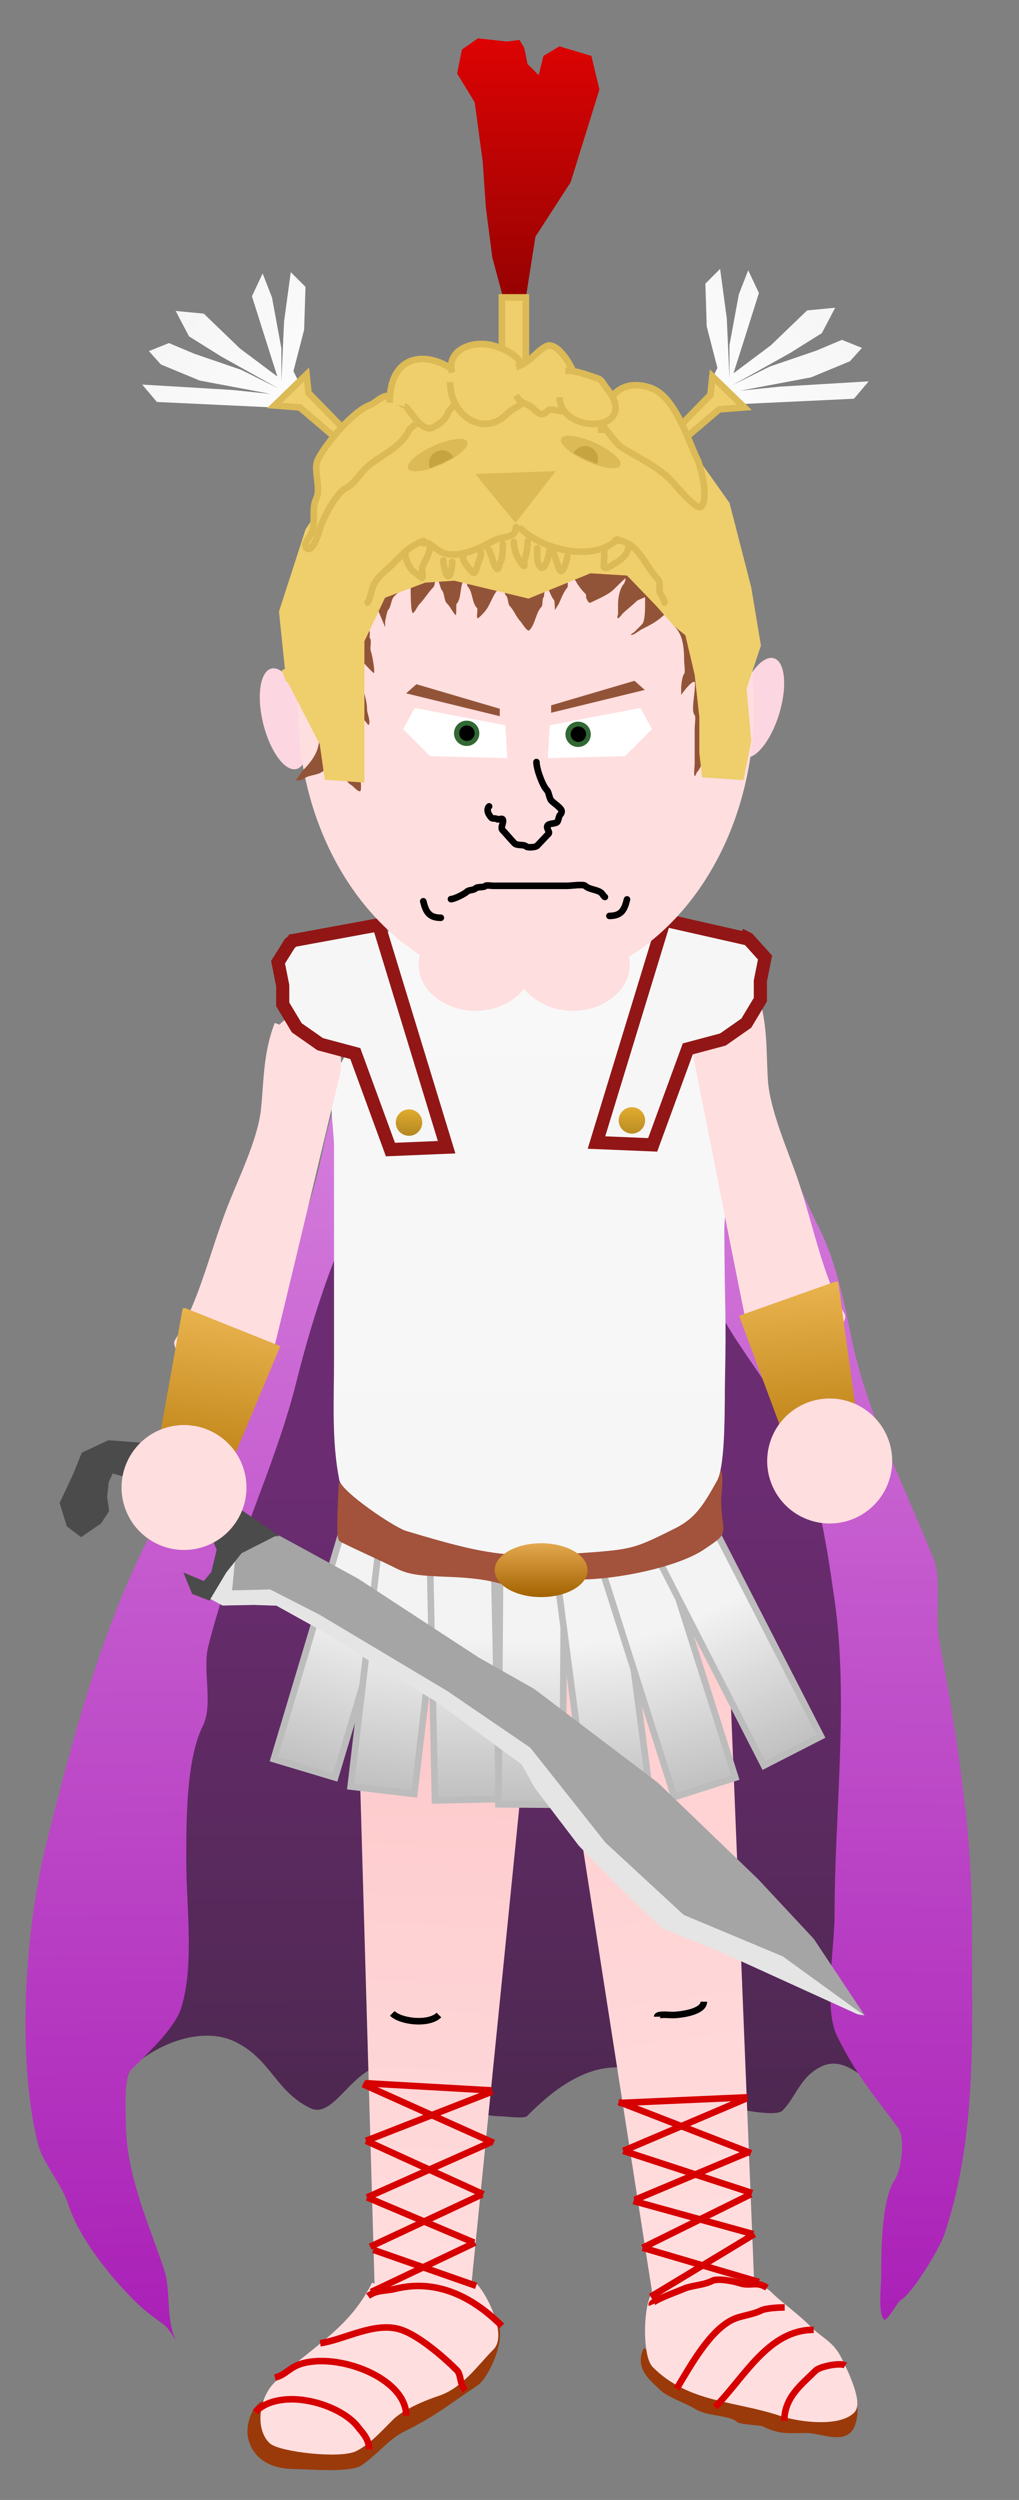 <?xml version="1.0" encoding="utf-8"?>
<svg viewBox="-221.431 -65.172 155.107 380.504" character="alexander" xmlns="http://www.w3.org/2000/svg" xmlns:bx="https://boxy-svg.com">
  <rect x="-221.431" y="-65.172" width="155.107" height="380.504" fill="#808080" stroke="none"/>
  <defs>
    <pattern id="pattern-0" x="0" y="0" width="25" height="25" patternUnits="userSpaceOnUse" viewBox="0 0 100 100">
      <rect x="0" y="0" width="50" height="100" style="fill: black;"/>
    </pattern>
    <linearGradient id="alexander-gradient-10" gradientUnits="userSpaceOnUse" x1="222.21" y1="285.992" x2="222.21" y2="394.679" gradientTransform="matrix(0.999, 0.041, -0.074, 1.815, -346.272, -438.291)">
      <stop offset="0" style="stop-color: rgb(251, 177, 180);"/>
      <stop offset="1" style="stop-color: rgb(255, 222, 223);"/>
    </linearGradient>
    <linearGradient id="alexander-gradient-14" gradientUnits="userSpaceOnUse" x1="258.504" y1="280.615" x2="258.504" y2="392.227" gradientTransform="matrix(1, 0.005, -0.009, 1.701, -371.84, -383.86)">
      <stop offset="0" style="stop-color: rgb(255, 191, 193);"/>
      <stop offset="1" style="stop-color: rgb(255, 222, 223);"/>
    </linearGradient>
    <linearGradient id="alexander-gradient-4" gradientUnits="userSpaceOnUse" x1="235.997" y1="276.307" x2="235.997" y2="284.505" gradientTransform="matrix(1, 0, 0, 1, -375.058, -106.592)">
      <stop offset="0" style="stop-color: rgb(227, 168, 78);"/>
      <stop offset="1" style="stop-color: rgb(163, 98, 0);"/>
    </linearGradient>
    <linearGradient id="alexander-gradient-12" gradientUnits="userSpaceOnUse" x1="86.912" y1="82.072" x2="86.912" y2="182.851" gradientTransform="matrix(1, 0, 0, 1.004, -227.533, -11.955)">
      <stop offset="0" style="stop-color: rgb(248, 248, 248);"/>
      <stop offset="1" style="stop-color: rgb(246, 246, 246);"/>
    </linearGradient>
    <linearGradient id="alexander-gradient-0" gradientUnits="userSpaceOnUse" x1="73.278" y1="180.424" x2="73.278" y2="217.406" gradientTransform="matrix(1, 0.018, -0.012, 0.673, 2.584, 69.842)">
      <stop offset="0" style="stop-color: rgba(243, 243, 243, 1)"/>
      <stop offset="1" style="stop-color: rgba(192, 192, 192, 1)"/>
    </linearGradient>
    <linearGradient id="alexander-gradient-1" gradientUnits="userSpaceOnUse" x1="73.278" y1="180.424" x2="73.278" y2="217.406" gradientTransform="matrix(1, 0.018, -0.012, 0.673, 2.584, 69.842)">
      <stop offset="0" style="stop-color: rgba(243, 243, 243, 1)"/>
      <stop offset="1" style="stop-color: rgba(192, 192, 192, 1)"/>
    </linearGradient>
    <linearGradient id="alexander-gradient-2" gradientUnits="userSpaceOnUse" x1="73.278" y1="180.424" x2="73.278" y2="217.406" gradientTransform="matrix(1, 0.018, -0.012, 0.673, 2.584, 69.842)">
      <stop offset="0" style="stop-color: rgba(243, 243, 243, 1)"/>
      <stop offset="1" style="stop-color: rgba(192, 192, 192, 1)"/>
    </linearGradient>
    <linearGradient id="alexander-gradient-3" gradientUnits="userSpaceOnUse" x1="73.278" y1="180.424" x2="73.278" y2="217.406" gradientTransform="matrix(1, 0.018, -0.012, 0.673, 2.584, 69.842)">
      <stop offset="0" style="stop-color: rgba(243, 243, 243, 1)"/>
      <stop offset="1" style="stop-color: rgba(192, 192, 192, 1)"/>
    </linearGradient>
    <linearGradient id="alexander-gradient-5" gradientUnits="userSpaceOnUse" x1="73.278" y1="180.424" x2="73.278" y2="217.406" gradientTransform="matrix(1, 0.018, -0.012, 0.673, 2.584, 69.842)">
      <stop offset="0" style="stop-color: rgba(243, 243, 243, 1)"/>
      <stop offset="1" style="stop-color: rgba(192, 192, 192, 1)"/>
    </linearGradient>
    <linearGradient id="alexander-gradient-6" gradientUnits="userSpaceOnUse" x1="73.278" y1="180.424" x2="73.278" y2="217.406" gradientTransform="matrix(1, 0.018, -0.012, 0.673, 2.584, 69.842)">
      <stop offset="0" style="stop-color: rgba(243, 243, 243, 1)"/>
      <stop offset="1" style="stop-color: rgba(192, 192, 192, 1)"/>
    </linearGradient>
    <linearGradient id="alexander-gradient-7" gradientUnits="userSpaceOnUse" x1="73.278" y1="180.424" x2="73.278" y2="217.406" gradientTransform="matrix(1, 0.018, -0.012, 0.673, 2.584, 69.842)">
      <stop offset="0" style="stop-color: rgba(243, 243, 243, 1)"/>
      <stop offset="1" style="stop-color: rgba(192, 192, 192, 1)"/>
    </linearGradient>
    <linearGradient id="alexander-gradient-8" gradientUnits="userSpaceOnUse" x1="40.173" y1="-12.444" x2="40.173" y2="8.132" gradientTransform="matrix(0.683, -0.73, 0.762, 0.713, -212.441, 17.722)">
      <stop offset="0" style="stop-color: rgba(245, 245, 245, 1)"/>
      <stop offset="1" style="stop-color: rgb(251, 251, 251);"/>
    </linearGradient>
    <linearGradient id="alexander-gradient-9" gradientUnits="userSpaceOnUse" x1="40.173" y1="-12.444" x2="40.173" y2="8.132" gradientTransform="matrix(0.683, 0.73, 0.762, -0.713, -126.716, -45.141)">
      <stop offset="0" style="stop-color: rgba(245, 245, 245, 1)"/>
      <stop offset="1" style="stop-color: rgb(251, 251, 251);"/>
    </linearGradient>
    <linearGradient id="alexander-gradient-11" gradientUnits="userSpaceOnUse" x1="-159.176" y1="103.678" x2="-159.176" y2="107.702" gradientTransform="matrix(1, 0.026, -0.044, 1.723, 4.534, -70.824)">
      <stop offset="0" style="stop-color: rgba(224, 171, 47, 1)"/>
      <stop offset="1" style="stop-color: rgba(147, 109, 22, 1)"/>
    </linearGradient>
    <linearGradient id="alexander-gradient-13" gradientUnits="userSpaceOnUse" x1="-125.244" y1="103.347" x2="-125.244" y2="107.371" gradientTransform="matrix(1, 0, 0, 2.003, 0, -103.625)">
      <stop offset="0" style="stop-color: rgba(224, 171, 47, 1)"/>
      <stop offset="1" style="stop-color: rgba(147, 109, 22, 1)"/>
    </linearGradient>
    <linearGradient id="alexander-gradient-15" gradientUnits="userSpaceOnUse" x1="-141.021" y1="-59.337" x2="-141.021" y2="-19.665" gradientTransform="matrix(1, 0, 0, 1.432, 0, 25.623)">
      <stop offset="0" style="stop-color: rgba(221, 3, 3, 1)"/>
      <stop offset="1" style="stop-color: rgba(120, 2, 2, 1)"/>
    </linearGradient>
    <linearGradient id="alexander-gradient-16" gradientUnits="userSpaceOnUse" x1="173.043" y1="239.799" x2="173.043" y2="264.733" gradientTransform="matrix(0.937, 0.348, -0.345, 0.928, 95.321, -42.119)">
      <stop offset="0" style="stop-color: rgba(234, 180, 79, 1)"/>
      <stop offset="1" style="stop-color: rgba(189, 130, 22, 1)"/>
    </linearGradient>
    <linearGradient id="alexander-gradient-18" gradientUnits="userSpaceOnUse" x1="-95.779" y1="88.002" x2="-95.779" y2="287.902" gradientTransform="matrix(1, 0.016, -0.017, 1.04, 4.799, -10.089)">
      <stop offset="0" style="stop-color: rgb(217, 136, 224);"/>
      <stop offset="1" style="stop-color: rgba(170, 32, 183, 1)"/>
    </linearGradient>
    <linearGradient id="alexander-gradient-19" gradientUnits="userSpaceOnUse" x1="-188.112" y1="85.807" x2="-188.112" y2="290.956" gradientTransform="matrix(1, -0.015, 0.015, 1.014, -1.023, -8.667)">
      <stop offset="0" style="stop-color: rgb(217, 136, 224);"/>
      <stop offset="1" style="stop-color: rgba(170, 32, 183, 1)"/>
    </linearGradient>
    <linearGradient id="alexander-gradient-20" gradientUnits="userSpaceOnUse" x1="-145.964" y1="103.125" x2="-145.964" y2="259.433" gradientTransform="matrix(1, -0.006, 0.004, 0.652, 8.386, 90.041)">
      <stop offset="0" style="stop-color: rgba(108, 44, 114, 1)"/>
      <stop offset="1" style="stop-color: rgb(76, 40, 79);"/>
    </linearGradient>
    <linearGradient id="alexander-gradient-17" gradientUnits="userSpaceOnUse" x1="173.043" y1="239.799" x2="173.043" y2="264.733" gradientTransform="matrix(0.937, 0.348, -0.345, 0.928, 95.321, -42.119)">
      <stop offset="0" style="stop-color: rgba(234, 180, 79, 1)"/>
      <stop offset="1" style="stop-color: rgba(189, 130, 22, 1)"/>
    </linearGradient>
  </defs>
  <path d="M -205.622 257.342 C -205.622 249.962 -193.179 241.821 -185.552 245.635 C -180.136 248.343 -179.542 253.03 -174.263 255.67 C -170.089 257.756 -167.218 247.147 -160.465 249.398 C -159.369 249.763 -159.033 251.607 -157.956 252.325 C -155.17 254.182 -148.864 256.924 -145.413 256.924 C -144.637 256.924 -141.643 257.336 -141.231 256.924 C -138.043 253.735 -131.934 248.064 -124.925 249.816 C -123.388 250.2 -119.712 252.938 -118.653 253.997 C -117.377 255.273 -111.339 255.041 -109.454 255.67 C -108.413 256.017 -103.234 256.976 -102.346 256.088 C -100.236 253.978 -99.685 250.994 -96.492 249.398 C -91.546 246.925 -87.933 254.944 -84.367 253.161 C -82.241 252.098 -82.694 245.255 -82.694 243.126 C -82.694 233.629 -87.712 224.15 -87.712 214.694 C -87.712 209.109 -85.993 203.73 -83.53 198.805 C -82.124 195.993 -83.53 189.031 -83.53 185.843 C -83.53 177.545 -83.329 170.357 -86.875 163.264 C -88.511 159.992 -93.457 158.572 -94.82 154.484 C -95.634 152.042 -98.172 146.114 -100.255 144.031 C -100.858 143.428 -99.859 141.061 -100.255 140.268 C -101.318 138.142 -102.175 136.352 -102.764 133.996 C -104.411 127.407 -109.668 119.566 -114.472 114.762 C -116.015 113.219 -116.58 110.572 -119.071 109.327 C -123.069 107.328 -127.09 106.887 -131.615 105.982 C -137.711 104.762 -144.869 102.193 -151.266 103.473 C -158.975 105.015 -169.114 113.376 -173.845 118.107 C -174.37 118.632 -174.962 122.624 -175.099 122.707 C -178.176 124.553 -176.637 121.594 -178.026 122.288 C -180.202 123.376 -179.879 128.921 -180.953 131.069 C -184.345 137.852 -183.156 144.9 -185.134 152.811 C -186.661 158.917 -190.757 168.238 -193.497 173.718 C -194.73 176.184 -193.519 180.034 -194.751 182.498 C -197.458 187.912 -197.05 194.726 -199.351 200.477 C -204.23 212.677 -208.967 223.216 -208.967 236.436 C -208.967 240.559 -210.334 245.522 -207.295 248.561 C -205.354 250.503 -208.36 257.113 -206.04 259.433" style="stroke-width: 0px; fill: url(#alexander-gradient-20);"/>
  <path d="M -166.737 86.33 C -166.737 94.055 -170.582 101.374 -172.173 109.327 C -175.567 126.298 -183.781 141.165 -193.497 155.738 C -196.137 159.698 -196.899 165.052 -198.932 169.118 C -206.212 183.678 -210.319 199.194 -214.403 215.53 C -217.646 228.5 -218.9 248.134 -215.657 261.105 C -214.916 264.071 -212.163 266.99 -211.058 270.304 C -209.299 275.582 -204.826 281.135 -201.023 284.938 C -199.291 286.67 -198.221 287.353 -196.424 288.701 C -195.71 289.237 -194.352 291.59 -194.751 290.792 C -196.161 287.973 -195.428 283.326 -196.424 280.339 C -198.748 273.365 -202.277 265.831 -202.277 257.76 C -202.277 255.995 -202.613 250.988 -201.441 249.816 C -199.342 247.717 -194.956 243.741 -193.915 240.617 C -191.791 234.245 -193.079 224.977 -193.079 218.039 C -193.079 212.004 -193.098 202.607 -190.57 197.551 C -188.934 194.279 -190.635 189.032 -189.734 185.425 C -186.262 171.537 -179.58 158.192 -176.354 145.285 C -173.773 134.961 -169.733 122.183 -164.228 113.926 C -161.944 110.5 -161.853 103.739 -160.047 100.128 C -157.57 95.175 -157.708 82.233 -166.737 86.748" style="stroke: rgb(213, 41, 41); stroke-width: 0px; fill: url(#alexander-gradient-19);"/>
  <path d="M -109.872 88.42 C -106.311 99.105 -101.613 112.046 -96.492 122.288 C -94.244 126.786 -92.883 133.227 -91.893 138.177 C -89.588 149.701 -83.679 161.221 -79.349 172.045 C -78.079 175.22 -79.132 180.767 -78.513 184.171 C -75.896 198.563 -73.496 212.594 -73.496 227.237 C -73.496 243.871 -72.604 259.686 -77.677 274.903 C -78.419 277.131 -82.708 284.109 -84.367 284.938 C -84.756 285.133 -86.461 288.279 -86.875 287.865 C -87.825 286.916 -87.294 282.59 -87.294 281.175 C -87.294 277.281 -87.272 269.644 -85.203 266.541 C -84.269 265.14 -83.526 260.275 -84.785 258.596 C -88.742 253.32 -91.068 250.63 -93.984 244.798 C -96.107 240.551 -94.402 231.235 -94.402 226.401 C -94.402 210.847 -92.212 193.646 -94.402 178.317 C -95.796 168.556 -97.371 158.173 -102.346 149.466 C -105.484 143.975 -109.608 139.123 -112.381 133.578 C -113.943 130.454 -114.802 124.885 -116.98 122.707 C -117.669 122.018 -117.817 116.68 -117.817 115.598 C -117.817 110.023 -117.817 104.448 -117.817 98.874 C -117.817 97.394 -118.503 93.556 -117.817 92.184 C -116.814 90.179 -111.545 90.234 -111.545 88.002" style="stroke: rgb(0, 0, 0); stroke-width: 0px; fill: url(#alexander-gradient-18);"/>
  <path d="M -180.472 300.525 C -182.465 300.525 -183.65 303.945 -183.16 305.901 C -182.384 309.007 -179.576 310.126 -176.631 310.126 C -174.638 310.126 -168.245 310.717 -166.67 309.638 C -164.126 307.894 -162.64 305.735 -160.237 304.533 C -155.138 301.984 -153.499 300.465 -148.98 297.452 C -147.562 296.507 -144.349 290.041 -146.571 287.819 C -148.025 286.365 -146.905 286.085 -148.211 284.779 C -149.137 283.853 -153.781 284.01 -155.508 284.01 C -163.862 284.01 -170.899 293.079 -175.095 299.373 C -175.656 300.214 -180.088 301.556 -180.088 301.677" style="stroke: rgb(154, 58, 10); fill: rgb(154, 58, 10);"/>
  <polygon style="stroke: rgb(255, 222, 223); fill: url(#alexander-gradient-10); stroke-width: 0px;" points="-150.132 287.083 -164.342 285.163 -167.414 178.396 -139.378 179.932"/>
  <polygon style="stroke: rgb(255, 222, 223); stroke-width: 0px; fill: url(#alexander-gradient-14);" points="-114.92 284.621 -130.33 283.551 -130.99 173.009 -102.953 174.545" transform="matrix(0.989, -0.148, 0.148, 0.989, -35.045, -14.756)"/>
  <rect x="68.403" y="180.424" width="9.75" height="36.982" style="fill: url(#alexander-gradient-0); stroke: rgb(188, 188, 188);" transform="matrix(0.958, 0.287, -0.287, 0.958, -182.895, -25.334)"/>
  <rect x="68.403" y="180.424" width="9.75" height="36.982" style="fill: url(#alexander-gradient-1); stroke: rgb(188, 188, 188);" transform="matrix(0.993, 0.117, -0.117, 0.993, -210.542, -17.146)"/>
  <rect x="68.403" y="180.424" width="9.75" height="36.982" style="fill: url(#alexander-gradient-2); stroke: rgb(188, 188, 188);" transform="matrix(1, -0.021, 0.021, 1, -228.188, -7.111)"/>
  <rect x="68.403" y="180.424" width="9.75" height="36.982" style="stroke: rgb(188, 188, 188); fill: url(#alexander-gradient-3);" transform="matrix(1, 0.007, -0.007, 1, -212.444, -8.438)"/>
  <rect x="68.403" y="180.424" width="9.75" height="36.982" style="stroke: rgb(188, 188, 188); fill: url(#alexander-gradient-5);" transform="matrix(0.992, -0.13, 0.13, 0.992, -228.143, 3.291)"/>
  <rect x="68.403" y="180.424" width="9.75" height="36.982" style="stroke: rgb(188, 188, 188); fill: url(#alexander-gradient-6);" transform="matrix(0.953, -0.303, 0.303, 0.953, -249.849, 21.885)"/>
  <rect x="68.403" y="180.424" width="9.75" height="36.982" style="stroke: rgb(188, 188, 188); fill: url(#alexander-gradient-7);" transform="matrix(0.89, -0.456, 0.456, 0.89, -265.161, 41.247)"/>
  <path d="M -169.37 160.536 C -169.37 161.246 -169.867 168.809 -169.37 169.057 C -166.409 170.538 -163.675 171.702 -160.849 173.116 C -158.901 174.09 -157.116 174.17 -153.139 174.332 C -150.589 174.436 -147.332 174.645 -144.617 175.55 C -141.263 176.668 -136.694 174.739 -133.255 174.739 C -127.495 174.739 -118.467 172.861 -114.588 170.274 C -110.471 167.53 -112.154 168.581 -112.154 162.97 C -112.154 162.324 -111.742 159.324 -112.154 158.912 C -112.629 158.437 -115.381 159.035 -115.806 159.318 C -118.892 161.375 -122.148 162.831 -125.951 163.782 C -131.432 165.152 -138.127 163.243 -142.588 166.217 C -147.319 169.371 -155.275 160.229 -159.226 158.912 C -161.891 158.024 -168.559 159.133 -168.559 161.753" style="fill: rgb(163, 82, 60); stroke: rgb(163, 82, 60);"/>
  <path d="M -164.907 78.971 C -166.681 84.295 -167.016 94.472 -170.588 98.043 C -171.661 99.116 -170.588 107.596 -170.588 109 C -170.588 119.956 -170.588 130.913 -170.588 141.869 C -170.588 148.004 -170.971 154.156 -169.776 160.13 C -169.418 161.922 -161.381 167.315 -159.631 167.84 C -146.443 171.797 -143.759 172.017 -131.226 171.086 C -125.066 170.628 -124.362 170.292 -118.647 167.434 C -115.582 165.902 -114.364 163.923 -112.281 160.185 C -110.931 157.762 -111.15 148.072 -111.08 144.902 C -110.847 134.315 -111.132 134.832 -111.175 122.153 C -111.19 117.871 -109.453 112.093 -110.53 107.783 C -113.508 95.872 -106.886 84.546 -117.023 76.942 C -119.295 75.239 -123.268 71.526 -125.951 70.856 C -128.365 70.252 -135.833 72.836 -138.124 72.072 C -145.511 69.61 -164.095 70.793 -164.095 81.812" style="stroke: rgb(229, 229, 229); paint-order: stroke markers; stroke-width: 0px; fill: url(#alexander-gradient-12);"/>
  <g transform="matrix(1, 0, 0, 1, -375.544, -107.658)"/>
  <g transform="matrix(1, 0, 0, 1, -375.17, -107.721)"/>
  <ellipse style="fill: rgb(252, 214, 224);" cx="191.571" cy="151.704" rx="3.239" ry="7.88" transform="matrix(0.97, -0.242, 0.242, 0.97, -400.751, -56.561)" bx:origin="1.344 0.598"/>
  <ellipse style="fill: rgb(252, 214, 224);" cx="191.571" cy="151.704" rx="3.239" ry="7.88" transform="matrix(0.956, 0.292, -0.292, 0.956, -244.771, -158.416)" bx:origin="1.344 0.598"/>
  <g transform="matrix(1, 0, 0, 1, -375.606, -107.596)"/>
  <g transform="matrix(1, 0, 0, 1, -374.841, -107.995)">
    <g/>
  </g>
  <path d="M -52.801 58.932" style="fill: rgb(216, 216, 216); stroke: rgb(186, 218, 85);"/>
  <polygon style="fill: rgb(216, 216, 216); stroke: rgb(0, 0, 0);" points="-306.626 189.034"/>
  <path d="M -164.342 282.474 C -168.094 289.978 -173.972 292.488 -179.32 297.836 C -181.459 299.976 -182.067 304.306 -180.088 306.285 C -178.864 307.509 -169.691 308.576 -167.414 307.438 C -165.463 306.462 -163.68 304.471 -162.038 302.829 C -160.273 301.065 -156.834 299.686 -154.741 298.989 C -151.349 297.858 -148.973 294.373 -146.675 292.076 C -144.553 289.953 -148.694 282.474 -149.748 282.474" style="stroke: rgb(255, 222, 223); fill: rgb(255, 222, 223);"/>
  <path d="M -122.981 292.443 C -124.376 295.235 -121.923 296.902 -120.58 298.245 C -119.544 299.28 -116.616 300.221 -115.379 301.045 C -113.779 302.112 -110.098 301.926 -108.978 303.045 C -108.678 303.345 -105.551 303.459 -105.178 303.645 C -102.644 304.913 -101.499 304.646 -98.576 304.646 C -96.407 304.646 -92.719 306.511 -91.775 303.846 C -89.91 298.58 -95.432 293.426 -98.687 290.171 C -99.354 289.504 -99.446 288.508 -100.376 288.043 C -107.795 284.334 -117.136 290.622 -122.381 293.244" style="stroke: rgb(154, 58, 10); fill: rgb(154, 58, 10);"/>
  <path d="M -121.328 283.626 C -123.029 284.477 -123.256 293.219 -121.712 294.764 C -116.39 300.085 -109.518 299.725 -102.509 302.061 C -99.718 302.991 -93.808 303.729 -91.756 301.677 C -90.495 300.416 -93.253 295.031 -93.82 293.899 C -95.013 291.511 -96.511 291.181 -98.475 289.217 C -100.505 287.186 -102.851 285.589 -104.429 284.01 C -106.432 282.007 -116.29 281.492 -119.023 282.858 C -119.52 283.107 -119.914 285.023 -120.176 285.547" style="fill: rgb(255, 222, 223); stroke: rgb(255, 222, 223);"/>
  <path d="M -182.576 301.939 C -178.659 298.023 -169.586 300.698 -166.923 304.249 C -166.395 304.952 -165.239 305.998 -165.239 307.641" style="fill: none; stroke: rgb(214, 0, 0);"/>
  <path d="M -179.579 296.707 C -177.991 296.31 -177.425 295.219 -175.73 294.654 C -170.167 292.8 -159.594 296.691 -159.594 302.509" style="fill: none; stroke: rgb(214, 0, 0);"/>
  <path d="M -172.694 291.475 C -169.009 290.948 -164.336 288.102 -160.377 289.422 C -157.698 290.315 -153.97 293.505 -151.895 295.58 C -151.201 296.275 -151.476 297.796 -150.612 298.66" style="fill: none; stroke: rgb(214, 0, 0);"/>
  <path d="M -102.048 303.309 C -102.048 299.68 -99.4 297.759 -97.299 295.658 C -96.657 295.016 -93.548 294.38 -92.765 294.858" style="fill: none; stroke: rgb(214, 0, 0);"/>
  <path d="M -112.6 301.198 C -108.152 296.75 -104.521 289.434 -97.571 289.434" style="fill: none; stroke: rgb(214, 0, 0);"/>
  <path d="M -118.43 298.396 C -116.227 294.724 -113.422 289.63 -109.976 287.906 C -108.719 287.278 -106.911 287.157 -105.592 286.497 C -104.8 286.101 -102.699 286.027 -101.991 286.027" style="fill: none; stroke: rgb(214, 0, 0);"/>
  <line style="fill: none; stroke: rgb(214, 0, 0);" x1="-164.928" y1="283.679" x2="-149.115" y2="276.164"/>
  <line style="fill: none; stroke: rgb(214, 0, 0);" x1="-148.959" y1="282.74" x2="-164.615" y2="277.26"/>
  <line style="fill: none; stroke: rgb(214, 0, 0);" x1="-165.084" y1="276.79" x2="-148.019" y2="268.806"/>
  <line style="fill: none; stroke: rgb(214, 0, 0);" x1="-149.272" y1="276.164" x2="-165.554" y2="269.276"/>
  <line style="fill: none; stroke: rgb(214, 0, 0);" x1="-165.554" y1="269.276" x2="-146.924" y2="260.978"/>
  <line style="fill: none; stroke: rgb(214, 0, 0);" x1="-147.863" y1="268.806" x2="-165.711" y2="260.665"/>
  <line style="fill: none; stroke: rgb(214, 0, 0);" x1="-165.711" y1="260.665" x2="-146.454" y2="253.15"/>
  <line style="fill: none; stroke: rgb(214, 0, 0);" x1="-146.297" y1="260.978" x2="-166.18" y2="252.054"/>
  <line style="fill: none; stroke: rgb(214, 0, 0);" x1="-165.867" y1="251.898" x2="-146.61" y2="252.994"/>
  <path d="M -165.397 284.305 C -164.103 283.335 -162.728 283.56 -161.327 283.209 C -154.655 281.541 -149.127 284.763 -145.045 288.845" style="fill: none; stroke: rgb(214, 0, 0);"/>
  <path d="M -122.216 285.621 C -122.433 285.09 -119.038 283.896 -117.358 283.192 C -116.051 282.644 -114.411 282.673 -113.021 281.978 C -112.139 281.537 -109.635 282.065 -108.856 282.325 C -107.181 282.883 -106.319 281.978 -104.692 283.019" style="fill: none; stroke: rgb(214, 0, 0);"/>
  <line style="stroke: rgb(214, 0, 0);" x1="-122.39" y1="284.407" x2="-106.601" y2="274.864"/>
  <line style="stroke: rgb(214, 0, 0);" x1="-105.907" y1="282.151" x2="-123.605" y2="276.946"/>
  <line style="stroke: rgb(214, 0, 0);" x1="-123.605" y1="276.946" x2="-107.121" y2="268.791"/>
  <line style="stroke: rgb(214, 0, 0);" x1="-106.774" y1="274.864" x2="-124.993" y2="269.832"/>
  <line style="stroke: rgb(214, 0, 0);" x1="-124.819" y1="269.659" x2="-107.468" y2="262.371"/>
  <line style="stroke: rgb(214, 0, 0);" x1="-106.948" y1="268.618" x2="-126.554" y2="262.198"/>
  <line style="stroke: rgb(214, 0, 0);" x1="-126.554" y1="262.198" x2="-107.815" y2="254.216"/>
  <line style="stroke: rgb(214, 0, 0);" x1="-107.121" y1="262.545" x2="-127.248" y2="254.737"/>
  <line style="stroke: rgb(214, 0, 0);" x1="-127.248" y1="254.91" x2="-107.642" y2="254.043"/>
  <path d="M -121.398 241.777 C -121.398 241.317 -119.525 241.524 -119.116 241.524 C -117.865 241.524 -114.297 241.067 -114.297 239.495" style="stroke: rgb(0, 0, 0); fill: none;"/>
  <path d="M -161.72 241.27 C -160.43 242.56 -156.135 243.04 -154.619 241.524" style="stroke: rgb(0, 0, 0); fill: none;"/>
  <ellipse style="stroke-width: 0px; fill: url(#alexander-gradient-4);" cx="-139.061" cy="173.814" rx="7.068" ry="4.099"/>
  <g transform="matrix(-0.966, -0.26, -0.26, 0.966, 133.071, -57.39)">
    <path d="M 194.062 200.77 C 191.395 204.77 190.622 208.656 189.192 212.944 C 187.677 217.489 183.299 222.798 180.671 226.741 C 176.44 233.087 173.361 239.732 168.497 244.595 C 168.042 245.05 169.582 249.215 169.714 249.871 C 170.472 253.631 172.797 254.286 176.207 252.711 C 182.533 249.788 180.5 251.835 182.7 247.436 C 188.289 236.257 195.246 221.937 200.96 210.509 C 204.076 204.277 198.605 197.038 193.25 202.393" style="fill: rgb(255, 222, 223); stroke: rgb(255, 222, 223);"/>
    <polygon style="fill: url(#alexander-gradient-17);" points="170.717 239.799 183.595 248.674 172.148 264.733 162.49 258.394 170.359 239.799"/>
    <circle style="fill: rgb(255, 222, 223);" cx="164.535" cy="266.425" r="9.509"/>
  </g>
  <g transform="matrix(-0.881, -0.165, -0.165, 0.881, -252.205, 151.389)" style="">
    <polygon style="fill: rgb(165, 165, 165);" points="-196.603 65.548 -185.715 54.367 -174.533 46.127 -154.818 33.18 -131.278 21.41 -120.979 17.879 -98.321 8.463 -83.587 3.671 -77.662 7.685 -75.119 12.594 -74.401 16.454 -76.669 17.186 -81.843 16.113 -85.668 15.525 -94.496 18.467 -99.498 20.527 -115.682 26.707 -124.804 31.12 -131.572 34.357 -134.515 37.888 -143.637 46.127 -151.581 51.718 -160.115 57.309 -170.414 59.369 -195.425 65.549"/>
    <polygon style="fill: rgb(229, 229, 229);" points="-196.532 65.577 -181.106 58.267 -163.25 54.431 -147.94 44.821 -132.408 31.316 -116.77 24.448 -93.045 15.7 -84.05 13.043 -77.724 14.388 -77.184 8.218 -74.33 16.483 -76.598 17.215 -81.772 16.142 -85.597 15.554 -94.425 18.496 -99.427 20.556 -115.611 26.736 -124.733 31.149 -131.501 34.386 -134.444 37.917 -143.566 46.156 -151.51 51.747 -160.044 57.338 -170.343 59.398 -195.354 65.578"/>
    <polygon style="fill: rgb(75, 75, 75);" points="-83.941 3.836 -69.426 -2.55 -57.621 -7.389 -52.395 -6.808 -48.331 -3.905 -47.557 -0.034 -46.202 5.191 -48.138 8.868 -50.847 10.223 -53.75 7.32 -54.718 4.997 -53.944 2.675 -53.75 0.159 -54.137 -1.389 -56.266 -1.196 -61.878 2.094 -66.717 4.61 -71.748 4.804 -73.877 8.094 -73.684 11.964 -72.716 13.706 -69.039 12.932 -71.168 16.222 -74.264 16.803 -76.2 11.577 -78.135 7.9 -83.167 4.03"/>
    <polygon style="fill: rgb(216, 216, 216);" points="-74.473 -0.384 -71.776 4.862 -66.572 4.694 -61.84 2.091 -56.513 -1 -59.115 -6.886 -67.516 -3.394"/>
  </g>
  <g transform="matrix(0.975, -0.221, 0.221, 0.975, -412.725, -62.171)">
    <path d="M 194.062 200.77 C 191.395 204.77 190.622 208.656 189.192 212.944 C 187.677 217.489 183.299 222.798 180.671 226.741 C 176.44 233.087 173.361 239.732 168.497 244.595 C 168.042 245.05 169.582 249.215 169.714 249.871 C 170.472 253.631 172.797 254.286 176.207 252.711 C 182.533 249.788 180.5 251.835 182.7 247.436 C 188.289 236.257 195.246 221.937 200.96 210.509 C 204.076 204.277 198.605 197.038 193.25 202.393" style="fill: rgb(255, 222, 223); stroke: rgb(255, 222, 223);"/>
    <polygon style="fill: url(#alexander-gradient-16);" points="170.717 239.799 183.595 248.674 172.148 264.733 162.49 258.394 170.359 239.799"/>
    <circle style="fill: rgb(255, 222, 223);" cx="164.535" cy="266.425" r="9.509"/>
  </g>
  <polygon style="fill: rgb(246, 246, 246); stroke: rgb(146, 22, 22); stroke-width: 2px; stroke-linecap: round;" points="-177.327 78.076 -163.784 75.582 -153.448 109.439 -162.002 109.795 -167.348 95.183 -172.693 93.757 -176.257 91.263 -178.396 87.699 -178.396 84.848 -179.108 81.284 -177.327 78.433 -176.895 78.076"/>
  <polygon style="fill: rgb(246, 246, 246); stroke: rgb(146, 22, 22); stroke-width: 2px; stroke-linecap: round;" points="-128.071 106.194 -115.316 109.082 -104.98 75.225 -113.534 74.869 -118.88 89.481 -124.225 90.907 -127.789 93.401 -129.928 96.965 -129.928 99.816 -130.64 103.38 -128.071 106.231 -126.851 106.851" transform="matrix(-1, 0, 0, -1, -235.62, 183.951)"/>
  <circle style="fill: rgb(255, 222, 223);" cx="239.277" cy="160.271" r="67.158" transform="matrix(0.517, 0, 0, 0.634, -265.088, -59.154)"/>
  <path d="M -172.874 47.451 C -172.874 49.345 -174.239 50.988 -175.276 52.025 C -175.444 52.193 -176.42 53.627 -176.42 53.627 C -176.42 53.627 -175.438 53.56 -175.39 53.512 C -174.567 52.688 -172.957 52.909 -172.188 52.14 C -172.026 51.978 -170.194 50.246 -170.129 50.31 C -169.151 51.289 -169.251 53.665 -167.956 54.313 C -167.775 54.403 -166.844 55.488 -166.584 55.228 C -166.34 54.984 -166.584 53.209 -166.584 52.826 C -166.584 50.872 -166.698 48.552 -166.698 46.421 C -166.698 46.075 -166.919 44.469 -166.698 44.248 C -166.181 43.731 -165.455 45.292 -165.326 45.163 C -164.937 44.775 -165.555 43.301 -165.555 42.876 C -165.555 40.902 -166.584 39.168 -166.584 36.929 C -166.584 36.708 -166.993 35.165 -166.698 34.87 C -166.577 34.749 -166.289 35.509 -166.241 35.557 C -166.098 35.699 -164.591 37.337 -164.525 37.272 C -164.302 37.049 -164.815 34.291 -164.983 33.955 C -165.173 33.576 -164.826 32.282 -165.097 32.011 C -165.307 31.801 -165.002 31.077 -165.212 30.867 C -166.143 29.936 -164.902 26.441 -164.525 26.064 C -164.303 25.841 -164.407 26.983 -164.182 27.208 C -163.941 27.449 -162.81 30.296 -162.81 30.296 C -162.81 30.296 -162.81 29.561 -162.81 29.495 C -162.81 29.382 -162.528 27.841 -162.352 27.665 C -161.868 27.181 -161.937 26.106 -161.438 25.607 C -160.713 24.882 -159.875 24.272 -159.15 23.548 C -158.873 23.271 -158.921 24.54 -158.921 24.692 C -158.921 25.264 -158.909 28.123 -158.578 28.123 C -158.351 28.123 -157.8 27.001 -157.663 26.865 C -156.798 25.999 -156.3 25.044 -155.49 24.234 C -155.129 23.873 -155.319 22.92 -154.919 22.519 C -154.881 22.481 -154.347 24.463 -154.232 24.577 C -153.743 25.066 -153.867 26.201 -153.432 26.636 C -152.859 27.209 -152.585 27.94 -152.059 28.466 C -151.927 28.598 -152.021 26.827 -151.945 26.75 C -151.106 25.912 -151.526 23.815 -150.687 22.976 C -150.532 22.821 -150.296 24.053 -150.23 24.12 C -149.467 24.882 -149.62 26.56 -148.857 27.322 C -148.591 27.588 -148.992 28.674 -148.743 28.923 C -148.639 29.027 -147.883 28.178 -147.828 28.123 C -146.809 27.104 -146.547 25.47 -145.541 24.463 C -145.464 24.387 -145.253 22.921 -144.854 23.319 C -144.416 23.758 -144.835 25.054 -144.397 25.492 C -144.027 25.862 -144.166 26.752 -143.825 27.093 C -143.177 27.741 -142.872 28.733 -142.224 29.381 C -142.056 29.548 -141.176 31.078 -140.852 30.753 C -139.927 29.828 -139.872 28.059 -139.022 27.208 C -138.751 26.937 -138.949 25.992 -138.679 25.721 C -138.574 25.616 -138.45 23.434 -138.45 23.434 C -138.45 23.434 -138.264 24.191 -138.221 24.234 C -137.706 24.749 -137.592 25.664 -137.077 26.178 C -137.011 26.245 -136.963 27.665 -136.963 27.665 C -136.963 27.665 -136.477 26.922 -136.391 26.75 C -136.09 26.148 -135.624 24.84 -135.133 24.349 C -134.808 24.024 -135.243 22.743 -134.904 22.404 C -134.693 22.192 -133.846 23.149 -133.761 23.319 C -133.419 24.003 -132.769 24.769 -132.274 25.264 C -132.141 25.397 -132.293 25.816 -132.16 25.95 C -132.024 26.085 -131.915 26.743 -131.473 26.522 C -130.228 25.899 -128.853 25.388 -127.928 24.463 C -127.797 24.332 -126.274 22.8 -126.213 22.862 C -126.135 22.94 -126.422 23.643 -126.441 23.662 C -127.038 24.259 -127.356 25.675 -127.356 26.75 C -127.356 27.246 -127.356 27.741 -127.356 28.237 C -127.356 28.466 -127.585 28.923 -127.356 28.923 C -127.175 28.923 -126.738 28.305 -126.67 28.237 C -126.051 27.618 -125.143 26.939 -124.497 26.293 C -124.373 26.168 -123.239 25.721 -123.239 25.721 C -123.239 25.721 -123.239 26.77 -123.239 26.865 C -123.239 27.647 -123.257 29.398 -123.696 29.838 C -124.041 30.182 -124.487 30.629 -124.84 30.982 C -124.883 31.025 -125.445 31.407 -125.412 31.439 C -125.187 31.664 -124.038 30.752 -123.811 30.639 C -122.108 29.787 -121.218 29.304 -120.037 28.123 C -119.679 27.765 -118.834 30.126 -118.664 30.296 C -117.536 31.424 -117.292 33.299 -117.292 35.442 C -117.292 35.752 -117.095 37.189 -117.292 37.386 C -117.581 37.675 -117.749 39.082 -117.749 39.559 C -117.749 39.645 -117.749 40.589 -117.749 40.589 C -117.749 40.589 -116.084 38.252 -115.691 38.644 C -115.575 38.76 -115.691 39.606 -115.691 39.788 C -115.691 40.502 -116.25 43.117 -115.691 43.677 C -115.494 43.874 -115.691 45.311 -115.691 45.621 C -115.691 47.451 -115.691 49.281 -115.691 51.11 C -115.691 51.402 -115.876 52.755 -115.691 52.94 C -115.605 53.026 -115.386 52.406 -115.348 52.368 C -114.735 51.756 -114.493 50.599 -113.861 49.967 C -112.998 49.104 -112.235 47.769 -111.345 46.879 C -110.925 46.46 -111.421 45.125 -111.002 44.706 C -110.883 44.587 -110.232 42.617 -110.659 42.19 C -111.24 41.608 -110.789 39.429 -111.459 38.759 C -112.419 37.799 -112.595 35.115 -113.175 33.955 C -113.991 32.323 -115.326 30.203 -116.606 28.923 C -116.987 28.542 -116.911 27.703 -117.292 27.322 C -118.756 25.858 -119.498 23.858 -121.18 22.176 C -122.018 21.338 -123.2 20.613 -124.04 19.774 C -125.472 18.341 -128.249 18.47 -130.215 17.487 C -131.029 17.08 -132.25 17.442 -133.075 17.029 C -134.273 16.43 -135.982 17.177 -137.192 16.572 C -138.572 15.882 -140.654 16.785 -141.995 16.114 C -142.261 15.981 -143.052 16.316 -143.253 16.114 C -143.709 15.658 -145.493 15.885 -146.341 15.885 C -149.315 15.885 -152.288 15.885 -155.262 15.885 C -155.809 15.885 -158.345 15.537 -158.693 15.885 C -159.295 16.488 -161.12 16.139 -161.666 16.686 C -163.251 18.271 -165.252 19.357 -167.156 21.261 C -169.297 23.402 -169.899 26.634 -171.731 28.466 C -172.326 29.061 -172.185 30.522 -172.76 31.096 C -173.313 31.649 -172.82 33.101 -173.332 33.612 C -173.675 33.955 -173.446 35.633 -173.446 36.243 C -173.446 38.759 -173.446 41.275 -173.446 43.791 C -173.446 44.964 -173.572 46.182 -172.989 46.764 C -172.884 46.869 -172.796 47.565 -172.646 47.565" style="fill: rgb(146, 84, 56);"/>
  <circle style="fill: url(#alexander-gradient-11);" cx="-159.176" cy="105.69" r="2.012" bx:origin="-0.744 0.589"/>
  <circle style="fill: url(#alexander-gradient-13);" cx="-125.244" cy="105.359" r="2.012" bx:origin="-0.744 0.589"/>
  <polygon style="fill: rgb(216, 216, 216); stroke: rgb(0, 0, 0);" points="73.461 188.634"/>
  <polygon style="fill: rgb(239, 206, 108); stroke: rgb(239, 206, 108);" points="-178.096 36.682 -172.28 47.951 -171.553 53.04 -166.464 53.404 -166.464 44.316 -166.463 32.32 -163.192 25.413 -156.824 23.019 -152.262 22.708 -141.017 25.413 -131.64 21.582 -125.762 21.941 -121.023 26.867 -118.479 29.775 -116.661 31.229 -115.207 37.409 -114.48 43.952 -114.48 49.405 -114.117 52.677 -108.664 53.041 -107.573 47.588 -108.3 39.59 -106.119 33.047 -107.573 24.322 -110.844 11.6 -117.025 2.875 -128.294 -2.579 -142.471 -5.123 -156.648 -3.306 -166.464 3.601 -174.461 15.599 -178.459 27.957 -177.369 38.5"/>
  <polygon style="stroke: rgb(220, 186, 85); fill: rgb(220, 186, 85);" points="-142.973 13.611 -148.063 7.431 -137.884 7.067"/>
  <path d="M -156.896 17.511 C -156.144 17.135 -154.962 18.647 -153.947 18.986 C -151.137 19.922 -147.759 17.858 -146.081 17.019 C -144.9 16.428 -142.886 16.796 -142.886 15.053" style="fill: none; stroke: rgb(220, 186, 85); stroke-linecap: round;"/>
  <path d="M -142.149 15.298 C -138.802 18.53 -131.114 20.446 -127.463 16.921" style="stroke: rgb(220, 186, 85); fill: none; stroke-linecap: round;"/>
  <ellipse style="fill: rgb(220, 186, 85);" cx="73.809" cy="15.31" rx="4.947" ry="1.538" transform="matrix(0.911, -0.412, 0.412, 0.911, -228.362, 20.56)"/>
  <ellipse style="fill: rgb(220, 186, 85);" cx="-73.809" cy="-15.31" rx="4.947" ry="1.538" transform="matrix(0.911, 0.412, 0.412, -0.911, -57.959, 20.092)"/>
  <path d="M -127.784 17.039 C -124.355 17.039 -123.221 21.067 -121.232 23.056 C -120.866 23.422 -121.188 24.614 -120.965 25.061 C -120.764 25.464 -120.296 26.151 -120.296 26.532" style="fill: none; stroke: rgb(220, 186, 85); stroke-linecap: round;"/>
  <path d="M -156.933 17.172 C -159.152 17.912 -160.165 19.201 -161.613 20.649 C -162.657 21.692 -163.849 22.445 -164.555 23.858 C -164.837 24.422 -165.1 26.141 -165.491 26.532" style="fill: none; stroke: rgb(220, 186, 85); stroke-linecap: round;"/>
  <path d="M -159.771 18.822 C -159.771 20.139 -158.949 21.683 -157.999 22.158 C -157.828 22.243 -157.282 22.9 -157.165 22.783 C -156.929 22.548 -157.277 21.556 -157.165 21.22 C -156.893 20.405 -156.018 19.068 -156.018 18.301" style="fill: none; stroke: rgb(220, 186, 85); stroke-linecap: round;"/>
  <path d="M -129.514 18.239 C -129.343 18.753 -129.586 21.085 -129.514 21.157 C -129.102 21.57 -128.203 20.762 -127.951 20.636 C -127.019 20.17 -125.762 19.193 -125.762 17.926" style="fill: none; stroke: rgb(220, 186, 85);"/>
  <path d="M -150.923 19.611 C -151.265 19.954 -149.816 21.704 -149.359 22.009 C -149.136 22.157 -148.857 21.27 -148.838 21.175 C -148.67 20.334 -148.213 19.821 -148.213 18.882" style="fill: none; stroke: rgb(220, 186, 85); stroke-linecap: round;"/>
  <path d="M -147.066 18.465 C -146.52 19.283 -146.406 20.793 -145.815 21.383 C -145.531 21.668 -145.383 20.579 -145.294 20.445 C -144.938 19.91 -144.877 18.395 -144.877 17.631" style="fill: none; stroke: rgb(220, 186, 85); stroke-linecap: round;"/>
  <path d="M -143.209 17.318 C -143.209 18.446 -142.852 19.366 -142.271 20.237 C -142.21 20.328 -141.805 21.126 -141.646 20.966 C -141.516 20.837 -141.729 20.299 -141.646 20.132 C -141.264 19.369 -141.125 18.127 -141.125 17.214" style="fill: none; stroke: rgb(220, 186, 85); stroke-linecap: round;"/>
  <path d="M -139.665 18.256 C -139.665 19.143 -139.773 20.546 -139.144 21.175 C -138.493 21.826 -137.789 19.045 -137.789 18.673" style="fill: none; stroke: rgb(220, 186, 85); stroke-linecap: round;"/>
  <path d="M -137.164 18.986 C -136.845 19.623 -136.519 21.298 -136.121 21.696 C -135.692 22.125 -135.079 19.911 -135.079 19.507" style="fill: none; stroke: rgb(220, 186, 85); stroke-linecap: round;"/>
  <path d="M -153.945 20.132 C -153.945 20.545 -153.607 23.025 -153.007 22.425 C -152.737 22.155 -152.59 20.805 -152.59 20.341" style="fill: none; stroke: rgb(220, 186, 85); stroke-linecap: round;"/>
  <path style="fill: rgb(198, 164, 63);" transform="matrix(0.043, 0.083, -0.083, 0.043, -129.533, -23.522)" d="M 151 397 A 21.095 21.095 0 0 1 153 354.905 L 153 376 Z" bx:shape="pie 153 376 0 21.095 185.44 360 1@643ca63b"/>
  <path style="fill: rgb(198, 164, 63);" transform="matrix(-0.043, 0.083, 0.083, 0.043, -157.005, -24.164)" d="M 151 397 A 21.095 21.095 0 0 1 153 354.905 L 153 376 Z" bx:shape="pie 153 376 0 21.095 185.44 360 1@643ca63b"/>
  <polygon style="fill: url(#alexander-gradient-8);" points="-180.23 -3.176 -197.547 -3.991 -199.787 -6.639 -186.138 -5.824 -180.23 -5.213 -191.027 -7.25 -196.935 -9.695 -198.769 -11.732 -195.713 -12.954 -191.842 -11.325 -184.712 -8.88 -179.008 -6.028 -187.768 -10.917 -192.657 -13.973 -194.694 -17.844 -190.416 -17.436 -184.916 -12.14 -179.211 -7.861 -180.637 -12.343 -183.082 -20.085 -181.452 -23.548 -180.026 -19.881 -178.6 -12.14 -178.6 -7.047 -178.193 -16.214 -177.174 -23.752 -174.933 -21.511 -175.137 -14.992 -176.767 -8.676 -175.544 -6.232 -179.823 -3.379"/>
  <polygon style="stroke: rgb(220, 186, 85); fill: rgb(239, 206, 108);" points="-169.9 1.858 -175.805 -3.161 -179.643 -3.456 -174.771 -8.18 -174.476 -5.375 -168.277 0.972"/>
  <path d="M -156.656 -2.137 C -158.694 -2.646 -160.257 -3.675 -161.828 -4.723 C -162.933 -5.46 -164.295 -3.805 -164.989 -3.573 C -167.561 -2.716 -171.74 2.17 -173.034 4.76 C -173.837 6.366 -172.459 9.069 -173.322 10.794 C -174.01 12.171 -173.388 14.155 -173.896 15.679 C -174.184 16.541 -175.401 17.622 -174.758 18.265 C -173.932 19.091 -172.898 15.994 -172.747 15.391 C -172.381 13.929 -170.285 9.85 -168.724 9.07 C -167.483 8.449 -166.816 7.162 -165.851 6.196 C -163.898 4.244 -160.609 3.185 -159.242 0.449 C -158.79 -0.455 -156.656 -1.427 -156.656 -2.424" style="fill: rgb(239, 206, 108); stroke: rgb(220, 186, 85);"/>
  <polygon style="fill: url(#alexander-gradient-9);" points="-94.505 -24.242 -111.822 -23.427 -114.062 -20.779 -100.413 -21.594 -94.505 -22.205 -105.302 -20.168 -111.21 -17.723 -113.044 -15.686 -109.988 -14.464 -106.117 -16.093 -98.987 -18.538 -93.283 -21.39 -102.043 -16.501 -106.932 -13.445 -108.969 -9.574 -104.691 -9.982 -99.191 -15.278 -93.486 -19.557 -94.912 -15.075 -97.357 -7.333 -95.727 -3.87 -94.301 -7.537 -92.875 -15.278 -92.875 -20.371 -92.468 -11.204 -91.449 -3.666 -89.208 -5.907 -89.412 -12.426 -91.042 -18.742 -89.819 -21.186 -94.098 -24.039" transform="matrix(-1, 0, 0, -1, -203.27, -27.908)"/>
  <polygon style="stroke: rgb(220, 186, 85); fill: rgb(239, 206, 108);" points="-109.748 -7.886 -115.653 -2.867 -119.491 -2.572 -114.619 2.152 -114.324 -0.653 -108.125 -7" transform="matrix(-1, 0, 0, -1, -227.616, -5.734)"/>
  <path d="M -129.933 -0.7 C -129.933 -0.7 -127.459 2.481 -127.059 2.748 C -124.415 4.511 -121.611 5.61 -119.301 7.92 C -118.895 8.326 -115.402 12.642 -114.704 11.943 C -113.512 10.752 -114.728 5.861 -115.278 4.76 C -116.775 1.766 -118.604 -4.873 -122.462 -6.159 C -127.463 -7.826 -129.933 -3.848 -129.933 0.737" style="fill: rgb(239, 206, 108); stroke: rgb(220, 186, 85);"/>
  <path d="M -162.115 -3.861 C -162.115 -12.17 -155.182 -11.869 -150.909 -7.596 C -149.365 -6.052 -153.015 -3.002 -153.208 -2.424 C -153.593 -1.269 -154.599 -0.579 -155.506 -0.125 C -157.372 0.808 -159.223 -3.286 -159.816 -3.286" style="fill: rgb(239, 206, 108); stroke: rgb(220, 186, 85);"/>
  <polygon style="fill: url(#alexander-gradient-15);" points="-141.386 -19.908 -139.925 -29.157 -134.571 -37.432 -130.19 -51.548 -131.407 -56.66 -136.275 -58.12 -138.708 -56.66 -139.439 -53.739 -141.142 -55.443 -141.629 -57.876 -142.359 -59.093 -144.306 -58.85 -148.687 -59.337 -151.121 -57.633 -151.851 -53.982 -149.174 -49.601 -147.957 -40.596 -147.47 -33.538 -146.497 -25.993 -144.793 -19.665"/>
  <rect x="-145.036" y="-19.908" width="3.651" height="13.386" style="fill: rgb(239, 206, 108); stroke: rgb(220, 186, 85);"/>
  <path d="M -152.633 -8.458 C -153.53 -12.046 -149.228 -13.549 -146.024 -12.481 C -143.373 -11.597 -142.192 -10.563 -140.852 -7.884 C -139.045 -4.27 -142.785 -3.651 -144.3 -2.137 C -147.888 1.452 -152.92 -1.941 -152.92 -7.021" style="fill: rgb(239, 206, 108); stroke: rgb(220, 186, 85);"/>
  <path d="M -142.863 -9.32 C -140.491 -10.111 -139.915 -11.656 -138.266 -12.481 C -136.161 -13.533 -132.241 -6.438 -133.956 -4.723 C -134.406 -4.272 -134.801 -3.303 -135.392 -2.711 C -135.823 -2.28 -137.547 -3.142 -137.978 -2.711 C -138.904 -1.786 -139.33 -2.052 -140.277 -2.999 C -141.117 -3.838 -142.134 -3.551 -142.863 -5.01" style="fill: rgb(239, 206, 108); stroke: rgb(220, 186, 85);"/>
  <path d="M -135.392 -8.746 C -133.785 -8.746 -132.781 -8.354 -131.369 -7.884 C -129.989 -7.423 -130.121 -7.591 -129.358 -6.447 C -128.923 -5.794 -128.235 -5.089 -127.921 -4.148 C -126.256 0.848 -136.254 0.376 -136.254 -4.723" style="fill: rgb(239, 206, 108); stroke: rgb(220, 186, 85);"/>
  <ellipse style="fill: rgb(255, 222, 223);" cx="-149.059" cy="81.628" rx="8.661" ry="7.046"/>
  <ellipse style="fill: rgb(255, 222, 223);" cx="-134.232" cy="81.627" rx="8.661" ry="7.046"/>
  <polygon style="fill: rgb(255, 255, 255);" points="-158.308 42.58 -144.509 45.222 -144.215 50.213 -155.959 49.92 -160.069 45.809"/>
  <polygon style="fill: rgb(255, 255, 255);" points="-136.287 50.213 -122.488 47.571 -122.194 42.58 -133.938 42.873 -138.048 46.984" transform="matrix(-1, 0, 0, -1, -260.242, 92.793)"/>
  <polygon style="fill: rgb(146, 84, 56);" points="-159.61 40.358 -145.36 43.833 -145.36 42.704 -158.046 38.968"/>
  <polygon style="fill: rgb(146, 84, 56);" points="-137.539 41.921 -123.289 38.446 -123.289 39.575 -135.975 43.311" transform="matrix(-1, 0, 0, -1, -260.828, 81.757)"/>
  <path d="M -146.981 57.559 C -147.518 58.097 -146.989 58.937 -146.611 59.314 C -146.442 59.484 -145.949 59.33 -145.78 59.499 C -145.641 59.638 -145.087 59.361 -144.948 59.499 C -144.603 59.845 -145.328 60.782 -144.948 61.162 C -144.399 61.712 -143.68 62.615 -143.101 63.194 C -142.715 63.58 -141.692 63.31 -141.345 63.656 C -141.108 63.893 -139.906 63.788 -139.683 63.564 C -139.082 62.963 -138.569 62.358 -137.927 61.716 C -137.686 61.475 -138.306 60.903 -138.112 60.515 C -137.903 60.098 -136.922 60.249 -136.634 59.961 C -136.402 59.729 -136.409 59.089 -136.172 58.853 C -136.075 58.755 -135.83 58.429 -135.987 58.114 C -136.205 57.679 -137.135 57.058 -137.465 56.728 C -137.864 56.329 -137.852 55.417 -138.204 55.065 C -138.834 54.436 -139.775 51.888 -139.775 50.815" style="stroke: rgb(0, 0, 0); fill: none; stroke-linecap: round;"/>
  <path id="mouth" d="M -152.788 71.678 C -152.274 71.678 -150.697 70.884 -150.355 70.543 C -150.058 70.246 -149.356 70.354 -149.058 70.057 C -148.734 69.732 -147.842 69.975 -147.518 69.651 C -147.402 69.536 -146.563 69.651 -146.382 69.651 C -145.247 69.651 -144.112 69.651 -142.977 69.651 C -140.328 69.651 -137.68 69.651 -135.031 69.651 C -134.604 69.651 -132.627 69.38 -132.355 69.651 C -131.742 70.264 -130.431 70.197 -129.842 70.786 C -129.766 70.862 -129.44 71.354 -129.355 71.354" style="stroke: rgb(0, 0, 0); fill: none; stroke-linecap: round;"/>
  <path d="M -157.004 72.003 C -156.624 73.525 -156.196 74.516 -154.329 74.516" style="stroke: rgb(0, 0, 0); fill: none; stroke-miterlimit: 1; stroke-linecap: round;"/>
  <path d="M -128.666 74.232 C -128.286 72.709 -127.858 71.718 -125.991 71.718" style="stroke: rgb(0, 0, 0); fill: none; stroke-miterlimit: 1; stroke-linecap: round;" transform="matrix(-1, 0, 0, -1, -254.657, 145.95)"/>
  <g id="leftEye">
    <circle style="fill: rgb(49, 104, 52);" cx="-150.399" cy="46.44" r="1.929"/>
    <circle style="" cx="-150.359" cy="46.426" r="1.174"/>
  </g>
  <g transform="matrix(1, 0, 0, 1, 16.966, 0.154)" id="rightEye">
    <circle style="fill: rgb(49, 104, 52);" cx="-150.399" cy="46.44" r="1.929"/>
    <circle style="" cx="-150.359" cy="46.426" r="1.174"/>
  </g>
</svg>